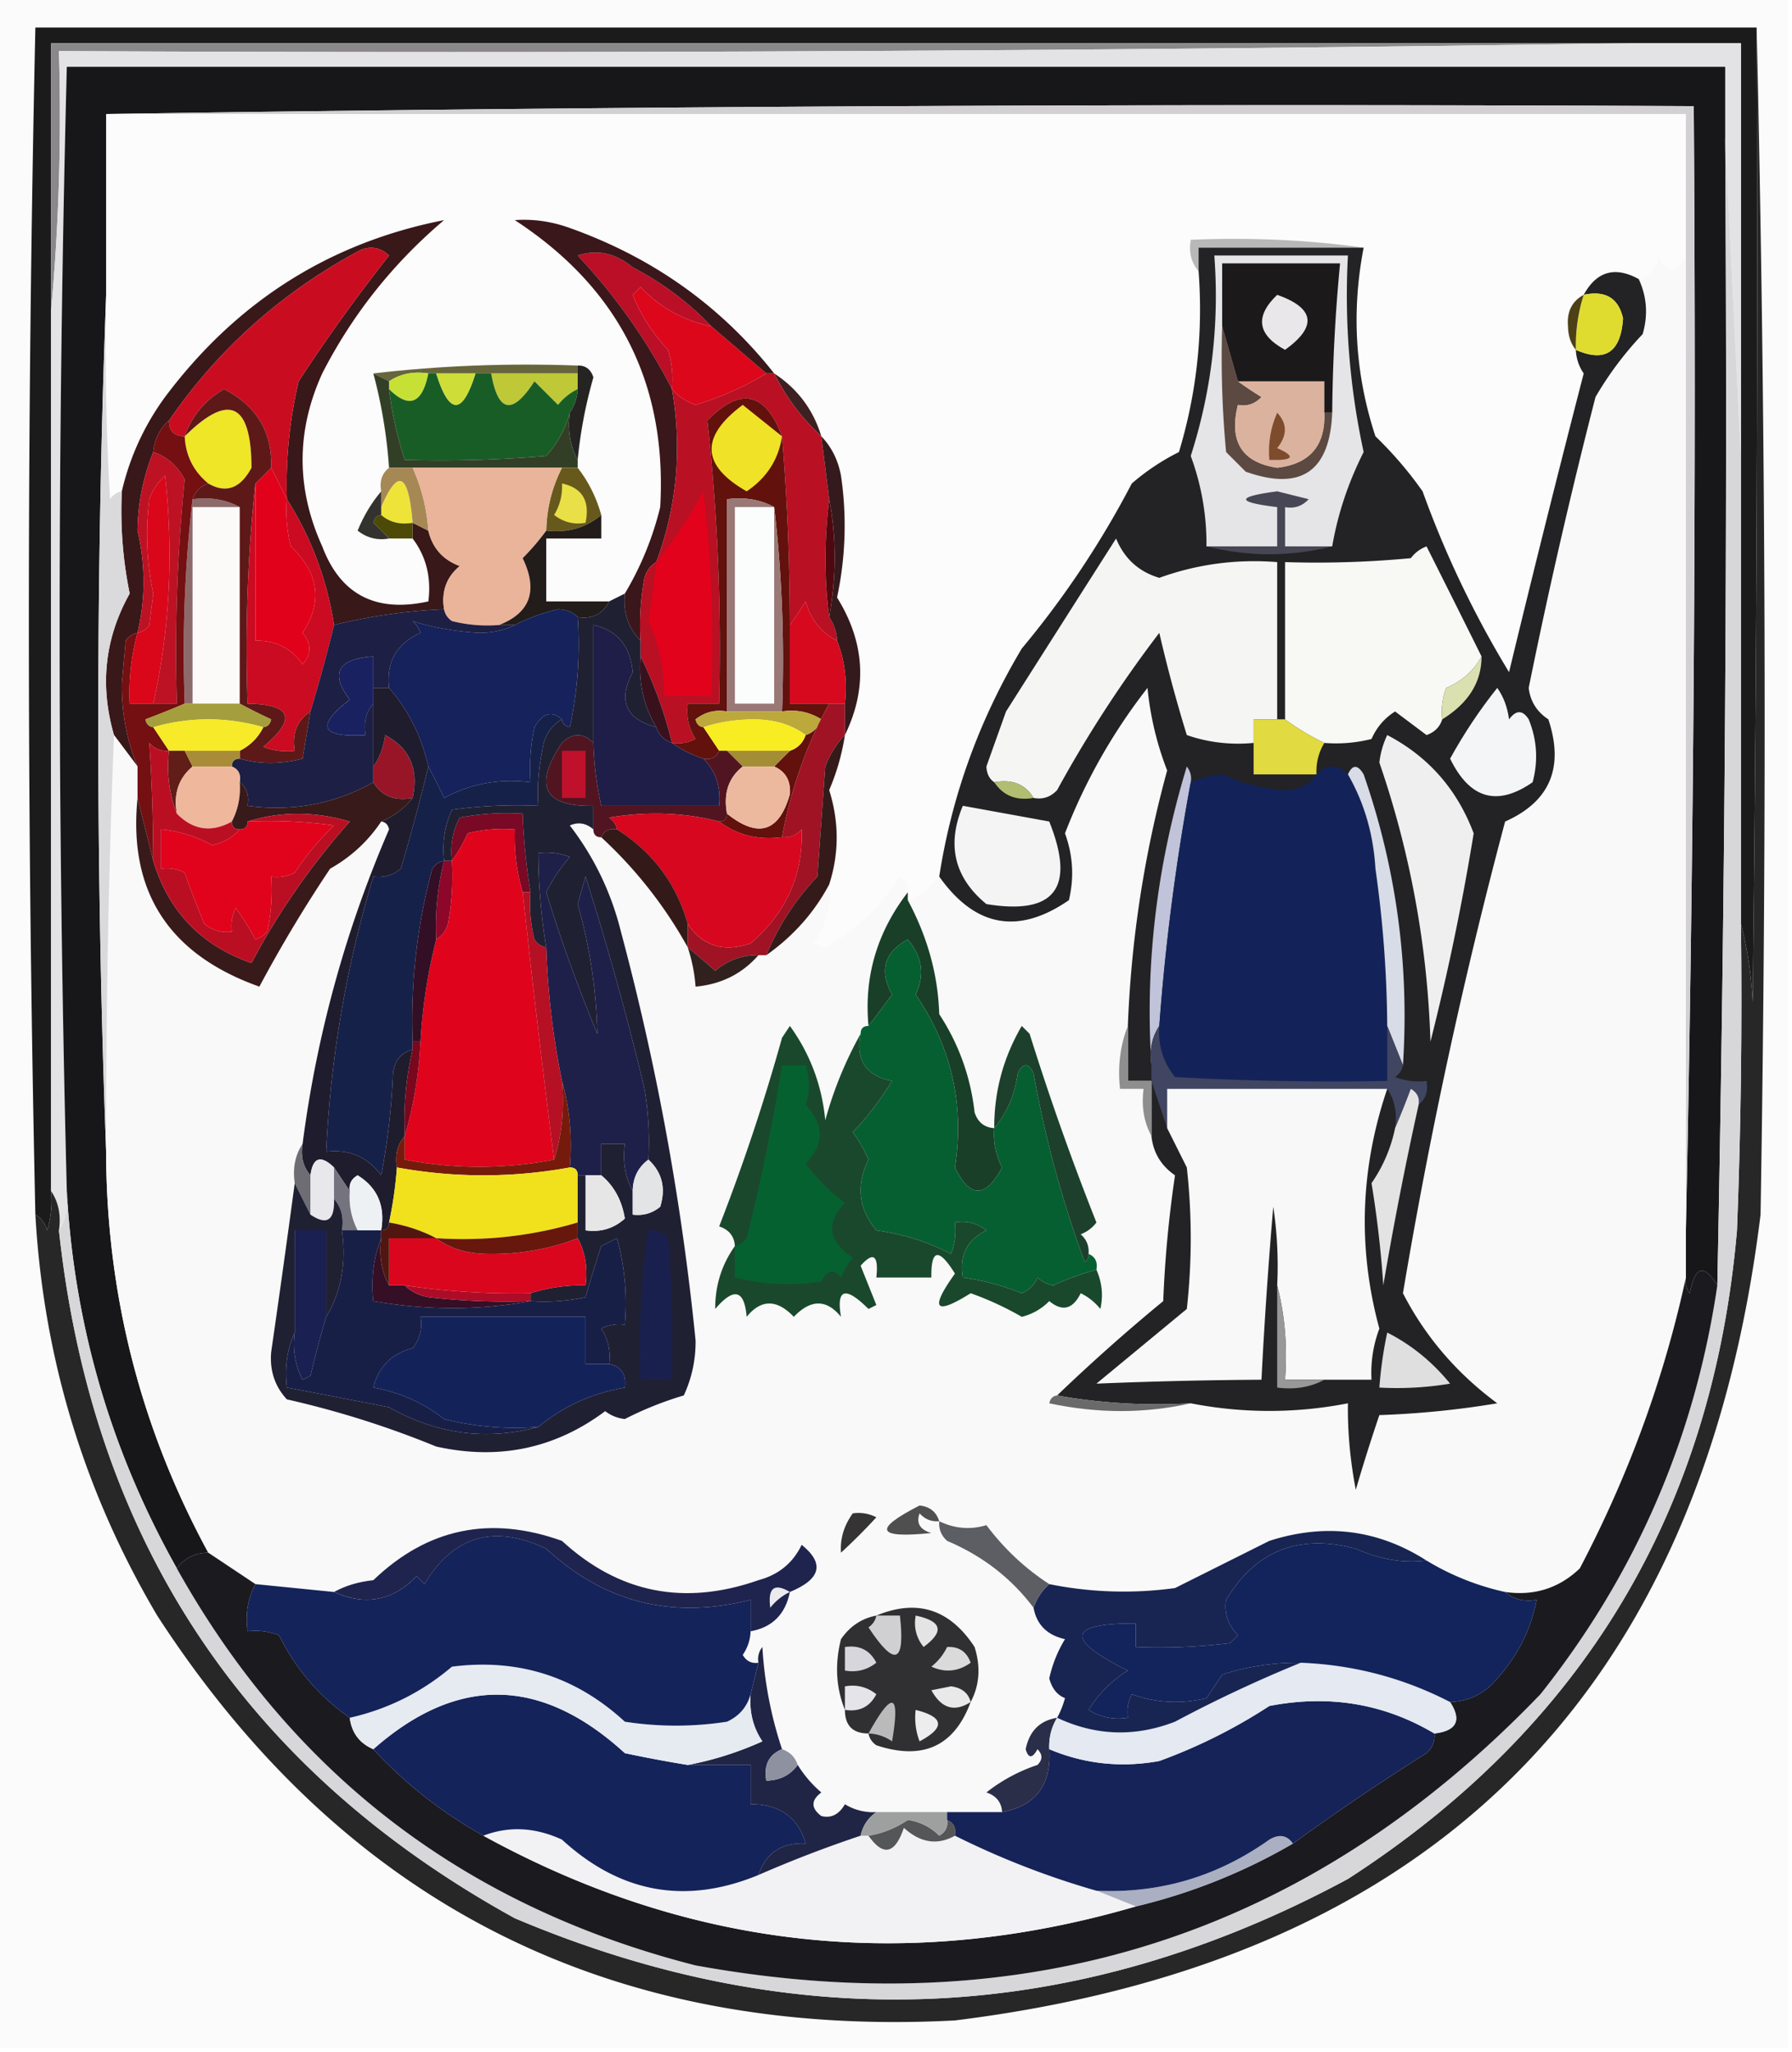 <svg xmlns="http://www.w3.org/2000/svg" width="228" height="261" style="shape-rendering:geometricPrecision;text-rendering:geometricPrecision;image-rendering:optimizeQuality;fill-rule:evenodd;clip-rule:evenodd"><path style="opacity:1" fill="#fbfbfc" d="M-.5-.5h228v261H-.5V-.5z"/><path style="opacity:1" fill="#1c1b1c" d="M223.5 3.5c.167 41.335 0 82.668-.5 124-.179-3.525-.679-6.859-1.5-10V5.5H6.5v146a12.936 12.936 0 0 1-.5 5c-.278-.916-.778-1.582-1.5-2a3443.218 3443.218 0 0 1 0-151h219z"/><path style="opacity:1" fill="#8a888b" d="M207.5 5.5c-66.498 1-133.165 1.332-200 1 .328 11.18-.005 22.18-1 33v-34h201z"/><path style="opacity:1" fill="#e3e2e4" d="M207.5 5.5h14v53l-2-41v-9H8.5a2799.75 2799.75 0 0 0 0 143c.284 1.915-.049 3.581-1 5 .284-1.915-.049-3.581-1-5v-112c.995-10.82 1.328-21.82 1-33 66.835.332 133.502 0 200-1z"/><path style="opacity:1" fill="#171618" d="M219.5 17.5c.314 48.69-.019 97.357-1 146-1.705-2.787-2.872-2.454-3.5 1a2.428 2.428 0 0 1-.5-2v-6a5112.709 5112.709 0 0 0 1-143c-67.502-.332-134.835 0-202 1v23a1485.662 1485.662 0 0 0 0 109c.044 18.126 4.378 35.126 13 51-1.7.027-3.033.694-4 2-8.401-14.943-13.068-30.943-14-48a2799.75 2799.75 0 0 1 0-143h211v9z"/><path style="opacity:1" fill="#fcfcfc" d="M13.5 14.5h201v18c-1.241 2.431-2.408 2.431-3.5 0-.236 1.62-1.069 2.62-2.5 3-3.023-1.661-5.357-.995-7 2-1.493.812-2.16 2.145-2 4 .02 1.226.353 2.226 1 3a5.575 5.575 0 0 0 1 3 2396.75 2396.75 0 0 0-9.5 38 127.308 127.308 0 0 1-11-23 48.33 48.33 0 0 0-6-7c-2.577-7.839-3.077-15.839-1.5-24-7.148-.992-14.481-1.325-22-1-.268 1.599.066 2.932 1 4 .588 7.865-.245 15.532-2.5 23a28.83 28.83 0 0 0-6 4 117.555 117.555 0 0 1-14 21c-5.406 9.057-8.906 18.723-10.5 29a8.941 8.941 0 0 1-4 3v-1c.131-.876-.202-1.543-1-2-2.391 3.786-5.557 6.786-9.5 9l-1.5-.5c1.613-2.228 2.28-4.728 2-7.5 1.27-3.949 1.27-7.949 0-12a28.737 28.737 0 0 0 2-7c2.892-5.94 2.559-11.774-1-17.5a43.618 43.618 0 0 0 .5-15.5c-.374-1.991-1.207-3.658-2.5-5-1.029-3.39-3.029-6.057-6-8-6.772-8.571-15.438-14.738-26-18.5-2.321-.837-4.655-1.17-7-1C78.734 36.635 84.9 48.802 84 64.5a39.783 39.783 0 0 1-4.5 11l-2 1h-8v-8h7v-3c-.63-2.25-1.63-4.25-3-6v-1a58.353 58.353 0 0 1 2-10.5c-.336-1.03-1.003-1.53-2-1.5-8.85-.326-17.516.007-26 1a63.107 63.107 0 0 1 2 12c-.904.709-1.237 1.709-1 3-1.225 1.437-2.225 3.104-3 5 1.189.929 2.522 1.262 4 1h3c1.723 2.28 2.39 4.947 2 8-6.687 1.47-11.187-.864-13.5-7-3.331-7.345-3.331-14.679 0-22 3.843-7.502 9.01-14.002 15.5-19.5C41.922 30.863 30.09 38.363 21 50.5a32.74 32.74 0 0 0-5.5 12c-.617.11-1.117.444-1.5 1-.5-8.66-.666-17.327-.5-26v-23z"/><path style="opacity:1" fill="#d2d0d3" d="M13.5 14.5c67.165-1 134.498-1.332 202-1 .332 47.836-.001 95.503-1 143v-142h-201z"/><path style="opacity:1" fill="#39181a" d="M52.5 68.5v-2l2 1c.523 2.208 1.856 3.708 4 4.5-1.692 1.4-2.359 3.234-2 5.5a70.88 70.88 0 0 0-14 2c-.903-5.796-2.903-11.129-6-16a57.343 57.343 0 0 1 1.5-15 222.463 222.463 0 0 1 11.5-16c-1.223-1.114-2.556-1.28-4-.5-9.809 5.317-17.809 12.484-24 21.5-1.174 1.014-1.84 2.347-2 4a27.637 27.637 0 0 0-2 10c1.015 4.378 1.015 8.712 0 13-.617.11-1.117.444-1.5 1l-.5 5.5c-.019 3.719.648 7.219 2 10.5l-3-4c-1.833-6.348-1.166-12.348 2-18a52.37 52.37 0 0 1-1-13 32.74 32.74 0 0 1 5.5-12C30.09 38.363 41.922 30.863 56.5 28 50.01 33.498 44.843 39.998 41 47.5c-3.331 7.321-3.331 14.655 0 22 2.313 6.136 6.813 8.47 13.5 7 .39-3.053-.277-5.72-2-8z"/><path style="opacity:1" fill="#b8b8b8" d="M173.5 31.5h-21v3c-.934-1.068-1.268-2.401-1-4 7.519-.325 14.852.008 22 1z"/><path style="opacity:1" fill="#f9f9f9" d="M214.5 32.5v130c-2.781 12.832-7.281 25.165-13.5 37-2.642 2.529-5.808 3.529-9.5 3a32.783 32.783 0 0 1-10-4c-6.199-3.956-12.866-4.789-20-2.5l-12 6a47.73 47.73 0 0 1-16-.5c-3.051-1.97-5.718-4.47-8-7.5-2.04.614-4.04.448-6-.5-.086.996.248 1.829 1 2.5 4.498 1.898 8.164 4.731 11 8.5.397 2.162 1.731 3.495 4 4a16.229 16.229 0 0 0-2 5c.352 1.286 1.018 2.119 2 2.5a11.123 11.123 0 0 1-1 2.5c-2.201.358-3.535 1.692-4 4 .346 1.196.846 1.196 1.5 0 .667.667.667 1.333 0 2a21.458 21.458 0 0 0-6.5 3.5c1.256.417 1.923 1.25 2 2.5h-16a6.846 6.846 0 0 1-4-1c-.758 1.311-1.758 1.811-3 1.5-1.333-1-1.333-2 0-3a14.698 14.698 0 0 1-3-3.5c-.333-1-1-1.667-2-2a50.282 50.282 0 0 1-2.5-13 2.427 2.427 0 0 0-.5 2c-.876.131-1.543-.202-2-1a5.577 5.577 0 0 0 1-3c2.764-.499 4.43-2.165 5-5 3.945-1.626 4.445-3.626 1.5-6-1.109 2.315-2.943 3.815-5.5 4.5-9.443 3.307-17.776 1.641-25-5-9.123-3.271-17.123-1.604-24 5-1.882.198-3.548.698-5 1.5l-10-1-6-4c-8.622-15.874-12.956-32.874-13-51-.025-17.755.309-35.421 1-53l3 4v4c-1.2 11.9 3.966 19.9 15.5 24a175.55 175.55 0 0 1 9-15c2.664-1.498 4.83-3.498 6.5-6 .543.06.876.393 1 1a148.493 148.493 0 0 0-11 40c-.951 1.419-1.285 3.085-1 5a2211.572 2211.572 0 0 1-3 21.5c-.195 2.352.472 4.352 2 6a119.534 119.534 0 0 1 19 6c7.95 1.766 15.118.266 21.5-4.5a4.932 4.932 0 0 0 2.5 1 43.745 43.745 0 0 1 7.5-3 16.07 16.07 0 0 0 1.5-7 327.185 327.185 0 0 0-9.5-52c-1.237-4.973-3.404-9.473-6.5-13.5 1.077-.47 2.077-.303 3 .5 0 .667.333 1 1 1a55.718 55.718 0 0 1 11 14 20.676 20.676 0 0 1 1 5c3.254-.294 5.92-1.627 8-4h1c3.436-2.429 6.103-5.429 8-9 .28 2.772-.387 5.272-2 7.5l1.5.5c3.943-2.214 7.109-5.214 9.5-9 .798.457 1.131 1.124 1 2-3.917 5.076-5.583 10.743-5 17-.667 0-1 .333-1 1a48.94 48.94 0 0 0-4.5 11c-.421-4.433-1.921-8.433-4.5-12l-1 1.5a253.155 253.155 0 0 1-8 24c1.256.417 1.923 1.25 2 2.5-1.689 2.383-2.522 5.049-2.5 8 2.374-2.788 3.707-2.454 4 1 1.84-2.259 3.84-2.259 6 0 2.16-2.259 4.16-2.259 6 0-.613-3.595.554-3.929 3.5-1l1-.5-2-5c1.631-1.836 2.298-1.336 2 1.5h7c-.057-3.633.943-3.8 3-.5-3.24 4.533-2.574 5.366 2 2.5a39.23 39.23 0 0 1 6.5 3 7.297 7.297 0 0 0 3.5-2c1.663 1.375 2.997 1.042 4-1a7.248 7.248 0 0 1 2.5 2c.384-1.697.218-3.363-.5-5 .172-.992-.162-1.658-1-2 .086-.996-.248-1.829-1-2.5a4.457 4.457 0 0 0 2-1.5 342.048 342.048 0 0 1-8.5-24l-1-1c-2.354 4.033-3.52 8.366-3.5 13-1.25-.077-2.083-.744-2.5-2-.512-4.538-2.012-8.704-4.5-12.5-.15-4.979-1.483-9.813-4-14.5a8.941 8.941 0 0 0 4-3c4.569 6.437 10.069 7.437 16.5 3 .684-2.88.517-5.713-.5-8.5A72.513 72.513 0 0 1 146 87.5a39.268 39.268 0 0 0 2.5 10.5 143.437 143.437 0 0 0-5 32.5c-.973 2.448-1.306 5.115-1 8h3c-.295 2.235.039 4.235 1 6 .222 2.107 1.222 3.774 3 5a148.73 148.73 0 0 0-1.5 16 236.714 236.714 0 0 0-13.5 12c-.543.06-.876.393-1 1 6.154 1.317 12.154 1.317 18 0a52.005 52.005 0 0 0 20 0c-.052 3.595.282 7.261 1 11a233.115 233.115 0 0 1 3-9.5 114.67 114.67 0 0 0 15-1.5c-5.166-3.82-9.166-8.487-12-14a649.673 649.673 0 0 1 13-60c5.702-2.533 7.535-6.867 5.5-13-1.464-.959-2.297-2.292-2.5-4a734.317 734.317 0 0 1 8.5-37 43.123 43.123 0 0 1 6-8c.703-2.43.537-4.763-.5-7 1.431-.38 2.264-1.38 2.5-3 1.092 2.431 2.259 2.431 3.5 0z"/><path style="opacity:1" fill="#ba0f26" d="M90.5 41.5c-3.555-.734-6.555-2.401-9-5l-1 1a22.096 22.096 0 0 0 4.5 7c.493 1.634.66 3.3.5 5-3.176-6.188-7.176-11.855-12-17 2.451-.814 4.785-.314 7 1.5 3.8 1.979 7.134 4.479 10 7.5z"/><path style="opacity:1" fill="#dc071b" d="m90.5 41.5 7 6c-2.689 1.654-5.689 2.987-9 4-1.239-.442-2.239-1.11-3-2 .16-1.7-.007-3.366-.5-5a22.096 22.096 0 0 1-4.5-7l1-1c2.445 2.599 5.445 4.266 9 5z"/><path style="opacity:1" fill="#3a171a" d="M98.5 47.5h-1l-7-6c-2.866-3.021-6.2-5.521-10-7.5-2.215-1.814-4.549-2.314-7-1.5 4.824 5.145 8.824 10.812 12 17 1.301 7.574.635 14.908-2 22-.722.418-1.222 1.084-1.5 2a32.437 32.437 0 0 0-.5 8c-1.574-1.602-2.24-3.602-2-6a39.783 39.783 0 0 0 4.5-11c.9-15.698-5.266-27.865-18.5-36.5 2.345-.17 4.679.163 7 1 10.562 3.762 19.228 9.929 26 18.5z"/><path style="opacity:1" fill="#ca0c21" d="m36.5 63.5-2-4c.154-4.535-1.846-7.869-6-10-2.438 1.43-4.104 3.43-5 6-1.333 0-2-.667-2-2 6.191-9.016 14.191-16.183 24-21.5 1.444-.78 2.777-.614 4 .5a222.463 222.463 0 0 0-11.5 16 57.343 57.343 0 0 0-1.5 15z"/><path style="opacity:1" fill="#66653c" d="M47.5 47.5c8.484-.993 17.15-1.326 26-1v1h-19c-1.915-.285-3.581.049-5 1l-2-1z"/><path style="opacity:1" fill="#bfc836" d="M62.5 47.5h11v2c-.958.453-1.792 1.12-2.5 2l-3-3c-2.804 4.338-4.637 4.004-5.5-1z"/><path style="opacity:1" fill="#c6e036" d="M54.5 47.5c-.778 3.859-2.445 4.525-5 2v-1c1.419-.951 3.085-1.285 5-1z"/><path style="opacity:1" fill="#3c2022" d="M98.5 47.5c2.971 1.943 4.971 4.61 6 8a27.683 27.683 0 0 1-6-8z"/><path style="opacity:1" fill="#195d26" d="M54.5 47.5h1c1.667 5.333 3.333 5.333 5 0h2c.863 5.004 2.696 5.338 5.5 1l3 3c.708-.88 1.542-1.547 2.5-2a5.728 5.728 0 0 1-1 3c-.547 2.018-1.547 3.851-3 5.5-5.99.5-11.99.666-18 .5a46.849 46.849 0 0 1-2-9c2.555 2.525 4.222 1.859 5-2z"/><path style="opacity:1" fill="#cedd38" d="M55.5 47.5h5c-1.667 5.333-3.333 5.333-5 0z"/><path style="opacity:1" fill="#262323" d="M73.5 46.5c.997-.03 1.664.47 2 1.5a58.353 58.353 0 0 0-2 10.5c-.961-1.765-1.295-3.765-1-6a5.728 5.728 0 0 0 1-3v-3z"/><path style="opacity:1" fill="#b91023" d="M97.5 47.5h1a27.683 27.683 0 0 0 6 8l1 8c-.629 5.182-.629 10.182 0 15 .61.891.943 1.891 1 3-2.032-1.06-3.366-2.728-4-5a44.293 44.293 0 0 1-2 3c-.021-8.255-.354-16.255-1-24-2.126-5.657-5.293-6.323-9.5-2 1.304 11.82 1.804 23.82 1.5 36h-4c-.213 1.644.12 3.144 1 4.5a4.932 4.932 0 0 1-3 .5 53.768 53.768 0 0 0-4-11v-2a32.437 32.437 0 0 1 .5-8c.278-.916.778-1.582 1.5-2 2.635-7.092 3.301-14.426 2-22 .761.89 1.761 1.558 3 2 3.311-1.013 6.311-2.346 9-4z"/><path style="opacity:1" fill="#323f26" d="m47.5 47.5 2 1v1a46.849 46.849 0 0 0 2 9c6.01.166 12.01 0 18-.5 1.453-1.649 2.453-3.482 3-5.5-.295 2.235.039 4.235 1 6v1h-24a63.107 63.107 0 0 0-2-12z"/><path style="opacity:1" fill="#eee626" d="M26.5 61.5c-1.885-1.553-2.885-3.553-3-6 5.638-5.582 8.471-4.249 8.5 4-1.41 2.636-3.243 3.303-5.5 2z"/><path style="opacity:1" fill="#fbfaf9" d="M30.5 64.5v25h-6v-25h6z"/><path style="opacity:1" fill="#eee439" d="M52.5 66.5c-1.599.268-2.932-.066-4-1v-1c2.15-5.008 3.482-4.341 4 2z"/><path style="opacity:1" fill="#a68854" d="M49.5 59.5h3a23.144 23.144 0 0 1 2 8l-2-1c-.518-6.341-1.85-7.008-4-2v-2c-.237-1.291.096-2.291 1-3z"/><path style="opacity:1" fill="#67591c" d="M71.5 59.5h2c1.37 1.75 2.37 3.75 3 6-1.956 1.648-4.29 2.315-7 2 .06-2.84.726-5.508 2-8z"/><path style="opacity:1" fill="#e8e046" d="M71.5 61.5c2.584.548 3.584 2.215 3 5-1.478.262-2.811-.071-4-1a6.845 6.845 0 0 0 1-4z"/><path style="opacity:1" fill="#62110d" d="M99.5 55.5c.646 7.745.979 15.745 1 24v10h5c-2.886 5.249-4.886 10.915-6 17-3.053.389-5.72-.277-8-2 .667 0 1-.333 1-1 3.97 3.175 6.637 2.342 8-2.5.113-1.7-.553-2.866-2-3.5l2-2c1-.333 1.667-1 2-2 .978-.311 1.645-.978 2-2-1.545-.952-3.212-1.285-5-1 .326-8.85-.007-17.516-1-26-1.765-.961-3.765-1.295-6-1v27c-1.478-.262-2.811.071-4 1 .124.607.457.94 1 1l2 3c-.342.838-1.008 1.172-2 1-1.495-.489-2.829-1.155-4-2a4.932 4.932 0 0 0 3-.5c-.88-1.356-1.213-2.856-1-4.5h4c.304-12.18-.196-24.18-1.5-36 4.207-4.323 7.374-3.657 9.5 2z"/><path style="opacity:1" fill="#f0e227" d="M99.5 55.5c-.446 2.958-1.946 5.292-4.5 7-5.778-3.288-5.945-6.955-.5-11 1.686 1.357 3.352 2.69 5 4z"/><path style="opacity:1" fill="#8d6a6a" d="M24.5 63.5c2.235-.295 4.235.039 6 1h-6v25h-1c-.326-8.85.007-17.516 1-26z"/><path style="opacity:1" fill="#4d4a07" d="M48.5 65.5c1.068.934 2.401 1.268 4 1v2h-3a30.943 30.943 0 0 0-2-2c.124-.607.457-.94 1-1z"/><path style="opacity:1" fill="#34322e" d="M48.5 62.5v3c-.543.06-.876.393-1 1 .743.682 1.41 1.349 2 2-1.478.262-2.811-.071-4-1 .775-1.896 1.775-3.563 3-5z"/><path style="opacity:1" fill="#51070e" d="M105.5 63.5c.926 4.834.926 9.834 0 15-.629-4.818-.629-9.818 0-15z"/><path style="opacity:1" fill="#e2011a" d="m34.5 59.5 2 4a18.436 18.436 0 0 0 .5 6c3.587 3.395 4.087 7.061 1.5 11 1.145 1.391 1.145 2.724 0 4-1.451-2.059-3.451-3.059-6-3v-20l2-2z"/><path style="opacity:1" fill="#e9b49a" d="M52.5 59.5h19c-1.274 2.492-1.94 5.16-2 8a30.139 30.139 0 0 1-3 3.5c1.979 4.114.979 6.947-3 8.5a18.436 18.436 0 0 1-6-.5c-.556-.383-.89-.883-1-1.5-.359-2.266.308-4.1 2-5.5-2.144-.792-3.477-2.292-4-4.5a23.144 23.144 0 0 0-2-8z"/><path style="opacity:1" fill="#341a1d" d="M104.5 55.5c1.293 1.342 2.126 3.009 2.5 5a43.618 43.618 0 0 1-.5 15.5c3.559 5.726 3.892 11.56 1 17.5v-4c.306-2.885-.027-5.552-1-8a5.727 5.727 0 0 0-1-3c.926-5.166.926-10.166 0-15l-1-8z"/><path style="opacity:1" fill="#e3021b" d="M83.5 71.5c2.206-2.709 4.206-5.709 6-9a169.875 169.875 0 0 1 1 26h-6c.026-3.376-.641-6.542-2-9.5.417-2.498.75-4.998 1-7.5z"/><path style="opacity:1" fill="#221c1a" d="M76.5 65.5v3h-7v8h8c-.787 1.604-2.12 2.27-4 2-.597-.639-1.43-.972-2.5-1a24.321 24.321 0 0 0-5.5 2h-2c3.979-1.553 4.979-4.386 3-8.5a30.139 30.139 0 0 0 3-3.5c2.71.315 5.044-.352 7-2z"/><path style="opacity:1" fill="#997875" d="M98.5 64.5c.993 8.484 1.326 17.15 1 26h-7v-27c2.235-.295 4.235.039 6 1z"/><path style="opacity:1" fill="#fbfdfc" d="M98.5 64.5v25h-5v-25h5z"/><path style="opacity:1" fill="#5d1918" d="m34.5 59.5-2 2c-.994 9.152-1.327 18.485-1 28 5.628.087 6.295 1.92 2 5.5a8.434 8.434 0 0 0 4 .5c-.38-2.198.287-3.865 2-5l-1 6c-2.766.732-5.432.732-8 0v-1a6.541 6.541 0 0 0 3-3c.543-.06.876-.393 1-1a70.679 70.679 0 0 1-4-2v-25c-1.765-.961-3.765-1.295-6-1 .333-1 1-1.667 2-2 2.257 1.303 4.09.636 5.5-2-.029-8.249-2.862-9.582-8.5-4 .896-2.57 2.562-4.57 5-6 4.154 2.131 6.154 5.465 6 10z"/><path style="opacity:1" fill="#bd1224" d="M19.5 57.5c1.757.584 3.09 1.751 4 3.5a215.69 215.69 0 0 0-1 28.5h-3c2.098-9.41 2.598-19.077 1.5-29a7.291 7.291 0 0 0-2 3c-.5 4.014-.333 8.014.5 12l-.5 4c-.383.556-.883.89-1.5 1 1.015-4.288 1.015-8.622 0-13 .05-3.476.717-6.81 2-10z"/><path style="opacity:1" fill="#740f12" d="M21.5 53.5c0 1.333.667 2 2 2 .115 2.447 1.115 4.447 3 6-1 .333-1.667 1-2 2-.993 8.484-1.326 17.15-1 26a111.25 111.25 0 0 1-5 2c.124.607.457.94 1 1l2 3c-.996.086-1.83-.248-2.5-1 .326 4.94.492 9.94.5 15l-2-8v-4c-1.352-3.281-2.019-6.781-2-10.5l.5-5.5c.383-.556.883-.89 1.5-1a29.22 29.22 0 0 0-1 9h6a215.69 215.69 0 0 1 1-28.5c-.91-1.749-2.243-2.916-4-3.5.16-1.653.826-2.986 2-4z"/><path style="opacity:1" fill="#ca0b21" d="M32.5 61.5v20c2.549-.059 4.549.941 6 3 1.145-1.276 1.145-2.609 0-4 2.587-3.939 2.087-7.605-1.5-11a18.436 18.436 0 0 1-.5-6c3.097 4.871 5.097 10.204 6 16-.89 3.65-1.89 7.316-3 11-1.713 1.135-2.38 2.802-2 5a8.434 8.434 0 0 1-4-.5c4.295-3.58 3.628-5.413-2-5.5-.327-9.515.006-18.848 1-28z"/><path style="opacity:1" fill="#15225b" d="M73.5 78.5a49.873 49.873 0 0 1-1 14c-.607-.124-.94-.457-1-1-1.293-1.145-2.46-.811-3.5 1a24.939 24.939 0 0 0-.5 7c-3.956-.492-7.623.175-11 2a70.746 70.746 0 0 0-2-4c-.867-3.83-2.533-7.163-5-10-.38-3.292.953-5.625 4-7a3.646 3.646 0 0 0-1-1.5c2.623.836 5.456 1.336 8.5 1.5 1.707-.008 3.207-.342 4.5-1a24.321 24.321 0 0 1 5.5-2c1.07.028 1.903.361 2.5 1z"/><path style="opacity:1" fill="#d6091e" d="M106.5 81.5c.973 2.448 1.306 5.115 1 8h-7v-10a44.293 44.293 0 0 0 2-3c.634 2.272 1.968 3.94 4 5z"/><path style="opacity:1" fill="#da061a" d="M19.5 89.5h-3a29.22 29.22 0 0 1 1-9c.617-.11 1.117-.444 1.5-1l.5-4c-.833-3.986-1-7.986-.5-12a7.291 7.291 0 0 1 2-3c1.098 9.923.598 19.59-1.5 29z"/><path style="opacity:1" fill="#232224" d="M173.5 31.5c-1.577 8.161-1.077 16.161 1.5 24a48.33 48.33 0 0 1 6 7 127.308 127.308 0 0 0 11 23 2396.75 2396.75 0 0 1 9.5-38 5.575 5.575 0 0 1-1-3c3.723 1.642 5.723.31 6-4-.573-2.585-2.239-3.585-5-3 1.643-2.995 3.977-3.661 7-2 1.037 2.237 1.203 4.57.5 7a43.123 43.123 0 0 0-6 8 734.317 734.317 0 0 0-8.5 37c.203 1.708 1.036 3.041 2.5 4 2.035 6.133.202 10.467-5.5 13a649.673 649.673 0 0 0-13 60c2.834 5.513 6.834 10.18 12 14a114.67 114.67 0 0 1-15 1.5 233.115 233.115 0 0 0-3 9.5c-.718-3.739-1.052-7.405-1-11a52.005 52.005 0 0 1-20 0c-5.858.322-11.525-.011-17-1a236.714 236.714 0 0 1 13.5-12 148.73 148.73 0 0 1 1.5-16c-1.778-1.226-2.778-2.893-3-5v-7h-3v-7a143.437 143.437 0 0 1 5-32.5 39.268 39.268 0 0 1-2.5-10.5 72.513 72.513 0 0 0-10.5 18.5c1.017 2.787 1.184 5.62.5 8.5-6.431 4.437-11.931 3.437-16.5-3 1.594-10.277 5.094-19.943 10.5-29a117.555 117.555 0 0 0 14-21 28.83 28.83 0 0 1 6-4c2.255-7.468 3.088-15.135 2.5-23v-3h21z"/><path style="opacity:1" fill="#f8f8f5" d="M188.5 83.5c-.981 1.81-2.481 3.143-4.5 4a8.43 8.43 0 0 0-.5 4c-.311.978-.978 1.644-2 2l-4-3c-1.345.847-2.345 2.013-3 3.5a18.437 18.437 0 0 1-6 .5 31.165 31.165 0 0 1-5-3v-20c5.344.166 10.677 0 16-.5a4.451 4.451 0 0 1 2-1.5c2.324 4.618 4.657 9.284 7 14z"/><path style="opacity:1" fill="#f5f5f4" d="M162.5 91.5h-3v3c-2.948.277-5.781-.056-8.5-1a186.739 186.739 0 0 1-3.5-13 157.388 157.388 0 0 0-13 20c-.825.886-1.825 1.219-3 1-1.052-1.756-2.719-2.423-5-2-.624-.417-.957-1.084-1-2 .83-2.328 1.663-4.662 2.5-7 4.679-7.366 9.346-14.7 14-22 1.062 2.564 2.896 4.231 5.5 5 4.827-1.743 9.827-2.41 15-2v20z"/><path style="opacity:1" fill="#474655" d="M169.5 69.5c-5.333 1.333-10.667 1.333-16 0h9v-5c-5.266-.634-5.266-1.3 0-2l4 1c-.825.886-1.825 1.219-3 1v5h6z"/><path style="opacity:1" fill="#e5e4e7" d="M169.5 69.5h-6v-5c1.175.219 2.175-.114 3-1l-4-1c-5.266.7-5.266 1.366 0 2v5h-9a32.136 32.136 0 0 0-2-11.5c2.655-8.278 3.655-16.778 3-25.5h17a93.81 93.81 0 0 0 2 25c-1.961 3.883-3.294 7.883-4 12z"/><path style="opacity:1" fill="#5c4941" d="m155.5 41.5 2 7a44.093 44.093 0 0 0 3 2c-.825.886-1.825 1.219-3 1-1.16 4.656.507 7.323 5 8 4.15-.484 6.15-2.817 6-7h1c-.309 7.48-3.975 9.98-11 7.5l-2.5-2.5a128.508 128.508 0 0 1-.5-16z"/><path style="opacity:1" fill="#dbb29d" d="M157.5 48.5h11v4c.15 4.183-1.85 6.516-6 7-4.493-.677-6.16-3.344-5-8 1.175.219 2.175-.114 3-1a44.093 44.093 0 0 1-3-2z"/><path style="opacity:1" fill="#7c4c2c" d="M162.5 52.5c1.301 1.385 1.301 2.885 0 4.5 2.432 1.087 2.098 1.587-1 1.5-.175-2.12.159-4.12 1-6z"/><path style="opacity:1" fill="#e0dc2f" d="M201.5 37.5c2.761-.585 4.427.415 5 3-.277 4.31-2.277 5.642-6 4a21.434 21.434 0 0 1 1-7z"/><path style="opacity:1" fill="#4d4016" d="M201.5 37.5a21.434 21.434 0 0 0-1 7c-.647-.774-.98-1.774-1-3-.16-1.855.507-3.188 2-4z"/><path style="opacity:1" fill="#1c191a" d="M169.5 52.5h-1v-4h-11l-2-7v-8h15a217.866 217.866 0 0 0-1 19z"/><path style="opacity:1" fill="#e9e7e9" d="M162.5 37.5c4.789 1.7 5.122 4.033 1 7-3.533-1.92-3.867-4.254-1-7z"/><path style="opacity:1" fill="#1d1f44" d="M56.5 77.5c.11.617.444 1.117 1 1.5 1.973.496 3.973.662 6 .5h2c-1.293.658-2.793.992-4.5 1-3.044-.164-5.877-.664-8.5-1.5.457.414.79.914 1 1.5-3.047 1.375-4.38 3.708-4 7h-2v-4c-4.532.308-5.532 2.141-3 5.5-4.368 3.332-3.701 4.832 2 4.5-.268-1.599.066-2.932 1-4v10c-4.877 2.752-10.21 3.752-16 3 .237-1.291-.096-2.291-1-3 .172-.992-.162-1.658-1-2 0-.667.333-1 1-1 2.568.732 5.234.732 8 0l1-6c1.11-3.684 2.11-7.35 3-11a70.88 70.88 0 0 1 14-2z"/><path style="opacity:1" fill="#dae0af" d="M188.5 83.5c0 3.275-1.666 5.942-5 8a8.43 8.43 0 0 1 .5-4c2.019-.857 3.519-2.19 4.5-4z"/><path style="opacity:1" fill="#39111d" d="M81.5 83.5a53.768 53.768 0 0 1 4 11c-1-.333-1.667-1-2-2-1.623-2.715-2.29-5.715-2-9z"/><path style="opacity:1" fill="#a59e3d" d="M23.5 89.5h7a70.679 70.679 0 0 0 4 2c-.124.607-.457.94-1 1-4.667-1.333-9.333-1.333-14 0-.543-.06-.876-.393-1-1a111.25 111.25 0 0 0 5-2z"/><path style="opacity:1" fill="#192160" d="M47.5 87.5v2c-.934 1.068-1.268 2.401-1 4-5.701.332-6.368-1.168-2-4.5-2.532-3.359-1.532-5.192 3-5.5v4z"/><path style="opacity:1" fill="#bca83b" d="M92.5 90.5h7c1.788-.285 3.455.048 5 1-.355 1.022-1.022 1.689-2 2-1.723-1.3-3.89-1.967-6.5-2-2.36.004-4.527.337-6.5 1-.543-.06-.876-.393-1-1 1.189-.929 2.522-1.262 4-1z"/><path style="opacity:1" fill="#f4f5f7" d="M190.5 87.5c.79 1.109 1.29 2.442 1.5 4 .893-1.211 1.726-1.211 2.5 0 1.062 2.603 1.228 5.27.5 8-4.507 3.125-8.007 2.125-10.5-3 1.762-3.2 3.762-6.2 6-9z"/><path style="opacity:1" fill="#f8ec22" d="M102.5 93.5c-.333 1-1 1.667-2 2h-9l-2-3c1.973-.663 4.14-.996 6.5-1 2.61.033 4.777.7 6.5 2z"/><path style="opacity:1" fill="#f7ea28" d="M33.5 92.5a6.541 6.541 0 0 1-3 3h-9l-2-3c4.667-1.333 9.333-1.333 14 0z"/><path style="opacity:1" fill="#f0eff0" d="M176.5 93.5c5.223 2.727 8.89 6.894 11 12.5a311.47 311.47 0 0 1-5.5 26.5 120.435 120.435 0 0 0-6.5-35.5 10.984 10.984 0 0 1 1-3.5z"/><path style="opacity:1" fill="#dad9db" d="M13.5 37.5c-.166 8.673 0 17.34.5 26 .383-.556.883-.89 1.5-1a52.37 52.37 0 0 0 1 13c-3.166 5.652-3.833 11.652-2 18a1302.152 1302.152 0 0 0-1 53 1485.662 1485.662 0 0 1 0-109z"/><path style="opacity:1" fill="#1f1e48" d="M83.5 92.5c.333 1 1 1.667 2 2 1.171.845 2.505 1.511 4 2 1.575 1.614 2.241 3.614 2 6h-15a41.58 41.58 0 0 1-1-8v-15c3.035.678 4.701 2.678 5 6-1.904 3.63-.904 5.963 3 7z"/><path style="opacity:1" fill="#a38d35" d="M92.5 95.5h8l-2 2h-4l-2-2z"/><path style="opacity:1" fill="#611d17" d="M21.5 95.5h2l1 2c-1.78 1.49-2.447 3.49-2 6-.973-2.448-1.306-5.115-1-8z"/><path style="opacity:1" fill="#a88c38" d="M23.5 95.5h7v1c-.667 0-1 .333-1 1h-5l-1-2z"/><path style="opacity:1" fill="#e1da41" d="M162.5 91.5h1a31.165 31.165 0 0 0 5 3c-.734 1.208-1.067 2.541-1 4h-8v-7h3z"/><path style="opacity:1" fill="#9f1324" d="M105.5 89.5h2v4c-1.058 1.1-1.892 2.434-2.5 4l-1 14c-2.81 2.964-4.976 6.298-6.5 10h-1c-2.1-.023-3.933.644-5.5 2a123.446 123.446 0 0 0-3.5-3v-3c1.862 2.83 4.529 3.663 8 2.5 4.545-3.911 6.712-8.745 6.5-14.5-.671.752-1.504 1.086-2.5 1 1.114-6.085 3.114-11.751 6-17z"/><path style="opacity:1" fill="#981527" d="M52.5 101.5c-2.281.423-3.948-.244-5-2v-2c.79-1.109 1.29-2.442 1.5-4 3.136 1.664 4.303 4.33 3.5 8z"/><path style="opacity:1" fill="#b1be72" d="M126.5 99.5c2.281-.423 3.948.244 5 2-2.198.38-3.865-.287-5-2z"/><path style="opacity:1" fill="#efb79c" d="M24.5 97.5h5c.838.342 1.172 1.008 1 2 .134 1.792-.2 3.458-1 5-2.584 1.438-4.917 1.104-7-1-.447-2.51.22-4.51 2-6z"/><path style="opacity:1" fill="#511521" d="M75.5 94.5a41.58 41.58 0 0 0 1 8h15c.241-2.386-.425-4.386-2-6 .992.172 1.658-.162 2-1h1l2 2c-1.808 1.418-2.475 3.418-2 6 0 .667-.333 1-1 1-4.481-1.148-9.148-1.315-14-.5.556.383.89.883 1 1.5-.992-.172-1.658.162-2 1-.667 0-1-.333-1-1v-3c-6.325.12-7.659-2.547-4-8 1.365-1.307 2.698-1.307 4 0z"/><path style="opacity:1" fill="#bf112c" d="M71.5 95.5h3v6h-3v-6z"/><path style="opacity:1" fill="#ecb99e" d="M94.5 97.5h4c1.447.634 2.113 1.8 2 3.5-1.363 4.842-4.03 5.675-8 2.5-.475-2.582.192-4.582 2-6z"/><path style="opacity:1" fill="#f4f4f5" d="m122.5 102.5 11 2c3.381 8.435.714 11.935-8 10.5-4.08-3.353-5.08-7.52-3-12.5z"/><path style="opacity:1" fill="#c0c3d9" d="M151.5 99.5a288.041 288.041 0 0 0-4 31c-.951 1.419-1.284 3.085-1 5-.834-12.743.666-25.41 4.5-38 .464.594.631 1.261.5 2z"/><path style="opacity:1" fill="#d6071e" d="M91.5 104.5c2.28 1.723 4.947 2.389 8 2 .996.086 1.829-.248 2.5-1 .212 5.755-1.955 10.589-6.5 14.5-3.471 1.163-6.138.33-8-2.5-1.46-5.131-4.46-9.131-9-12-.11-.617-.444-1.117-1-1.5 4.852-.815 9.519-.648 14 .5z"/><path style="opacity:1" fill="#13235a" d="M171.5 98.5c2.074 3.61 3.241 7.61 3.5 12a148.16 148.16 0 0 1 1.5 20v7c-9.006.166-18.006 0-27-.5-1.516-1.897-2.183-4.064-2-6.5a288.041 288.041 0 0 1 4-31 12.62 12.62 0 0 1 4-1c2.506 1.143 5.172 1.81 8 2 1.833-.085 3.166-.752 4-2 1.333-1.333 2.667-1.333 4 0z"/><path style="opacity:1" fill="#381a1b" d="M30.5 99.5c.904.709 1.237 1.709 1 3 5.79.752 11.123-.248 16-3 1.052 1.756 2.719 2.423 5 2a9.82 9.82 0 0 1-4 3c-1.67 2.502-3.836 4.502-6.5 6a175.55 175.55 0 0 0-9 15c-11.534-4.1-16.7-12.1-15.5-24l2 8c1.934 6.435 6.1 10.768 12.5 13 3.39-6.414 7.557-12.414 12.5-18-4.484-1.311-8.817-1.311-13 0 0 .667-.333 1-1 1s-1-.333-1-1c.8-1.542 1.134-3.208 1-5z"/><path style="opacity:1" fill="#341b1a" d="M107.5 93.5a28.737 28.737 0 0 1-2 7c1.27 4.051 1.27 8.051 0 12-1.897 3.571-4.564 6.571-8 9 1.524-3.702 3.69-7.036 6.5-10l1-14c.608-1.566 1.442-2.9 2.5-4z"/><path style="opacity:1" fill="#790924" d="M67.5 113.5h-1a24.93 24.93 0 0 1-1-8 18.452 18.452 0 0 0-6 .5 19.62 19.62 0 0 1-2 3.5c-.24-1.967.094-3.801 1-5.5a32.462 32.462 0 0 1 8-.5c.116 3.36.45 6.693 1 10z"/><path style="opacity:1" fill="#ba0f23" d="M21.5 95.5c-.306 2.885.027 5.552 1 8 2.083 2.104 4.416 2.438 7 1 0 .667.333 1 1 1-.874 1.025-2.04 1.692-3.5 2a16.993 16.993 0 0 0-6.5-2v5a4.934 4.934 0 0 1 3 .5 105.932 105.932 0 0 0 2.5 6.5c1.011.837 2.178 1.17 3.5 1a4.932 4.932 0 0 1 .5-3 32.042 32.042 0 0 1 2.5 4 3.647 3.647 0 0 0 1.5-1c.497-2.31.663-4.643.5-7a4.934 4.934 0 0 0 3-.5 33.837 33.837 0 0 1 5-6 60.93 60.93 0 0 0-11-.5c4.183-1.311 8.516-1.311 13 0-4.943 5.586-9.11 11.586-12.5 18-6.4-2.232-10.566-6.565-12.5-13-.008-5.06-.174-10.06-.5-15 .67.752 1.504 1.086 2.5 1z"/><path style="opacity:1" fill="#e0031b" d="M31.5 104.5a60.93 60.93 0 0 1 11 .5 33.837 33.837 0 0 0-5 6 4.934 4.934 0 0 1-3 .5 24.939 24.939 0 0 1-.5 7 3.647 3.647 0 0 1-1.5 1 32.042 32.042 0 0 0-2.5-4 4.932 4.932 0 0 0-.5 3c-1.322.17-2.489-.163-3.5-1a105.932 105.932 0 0 1-2.5-6.5 4.934 4.934 0 0 0-3-.5v-5c2.287.224 4.453.891 6.5 2 1.46-.308 2.626-.975 3.5-2 .667 0 1-.333 1-1z"/><path style="opacity:1" fill="#331a18" d="M76.5 106.5c.342-.838 1.008-1.172 2-1 4.54 2.869 7.54 6.869 9 12v3a55.718 55.718 0 0 0-11-14z"/><path style="opacity:1" fill="#d7dce6" d="M171.5 98.5c.577-1.273 1.243-1.273 2 0 4.162 11.973 5.828 24.307 5 37l-2-5a148.16 148.16 0 0 0-1.5-20c-.259-4.39-1.426-8.39-3.5-12z"/><path style="opacity:1" fill="#8d072b" d="M56.5 109.5h1a32.438 32.438 0 0 1-.5 8c-.278.916-.778 1.582-1.5 2a34.17 34.17 0 0 1 1-10z"/><path style="opacity:1" fill="#df031b" d="M66.5 113.5a1765.808 1765.808 0 0 0 4 34 49.615 49.615 0 0 1-19 0v-3c1.117-3.795 1.783-7.795 2-12 .248-4.406.915-8.74 2-13 .722-.418 1.222-1.084 1.5-2 .497-2.646.664-5.313.5-8a19.62 19.62 0 0 0 2-3.5 18.452 18.452 0 0 1 6-.5 24.93 24.93 0 0 0 1 8z"/><path style="opacity:1" fill="#16214a" d="M71.5 91.5c-1.466.847-2.3 2.18-2.5 4a24.938 24.938 0 0 0-.5 7 60.93 60.93 0 0 0-11 .5c-.923 2.041-1.256 4.208-1 6.5-.617.111-1.117.444-1.5 1a74.132 74.132 0 0 0-2.5 22v1c-1.431.381-2.264 1.381-2.5 3a86.708 86.708 0 0 1-1.5 13c-1.746-2.354-4.08-3.354-7-3a144.159 144.159 0 0 1 6-35c1.322.17 2.489-.163 3.5-1a274.82 274.82 0 0 0 3.5-13 70.746 70.746 0 0 1 2 4c3.377-1.825 7.044-2.492 11-2-.163-2.357.003-4.69.5-7 1.04-1.811 2.207-2.145 3.5-1z"/><path style="opacity:1" fill="#320f25" d="M56.5 109.5a34.17 34.17 0 0 0-1 10 68.021 68.021 0 0 0-2 13h-1a74.132 74.132 0 0 1 2.5-22c.383-.556.883-.889 1.5-1z"/><path style="opacity:1" fill="#30211e" d="M87.5 120.5c1.16.956 2.326 1.956 3.5 3 1.567-1.356 3.4-2.023 5.5-2-2.08 2.373-4.746 3.706-8 4a20.676 20.676 0 0 0-1-5z"/><path style="opacity:1" fill="#1f1c2d" d="M47.5 87.5h2c2.467 2.837 4.133 6.17 5 10a274.82 274.82 0 0 1-3.5 13c-1.011.837-2.178 1.17-3.5 1a144.159 144.159 0 0 0-6 35c2.92-.354 5.254.646 7 3a86.708 86.708 0 0 0 1.5-13c.236-1.619 1.069-2.619 2.5-3a39.704 39.704 0 0 0-1 11c-.934 1.068-1.268 2.401-1 4a51.648 51.648 0 0 1-1 7c0 .667-.333 1-1 1 .529-3.104-.471-5.437-3-7-.797.457-1.13 1.124-1 2l-2-3c-1.696-1.629-2.696-1.296-3 1-.934-1.068-1.268-2.401-1-4a148.493 148.493 0 0 1 11-40c-.124-.607-.457-.94-1-1a9.82 9.82 0 0 0 4-3c.803-3.67-.364-6.336-3.5-8-.21 1.558-.71 2.891-1.5 4v-10z"/><path style="opacity:1" fill="#1a3f28" d="M115.5 113.5v1c2.517 4.687 3.85 9.521 4 14.5 2.488 3.796 3.988 7.962 4.5 12.5.417 1.256 1.25 1.923 2.5 2a9.108 9.108 0 0 0 1 5c-2.102 3.932-4.102 3.932-6 0 1.24-7.957-.427-15.291-5-22 1.182-2.485.848-4.819-1-7-2.995 1.643-3.661 3.977-2 7a173.55 173.55 0 0 1-3 4c-.583-6.257 1.083-11.924 5-17z"/><path style="opacity:1" fill="#1e204a" d="M82.5 147.5c-1.306.967-1.973 2.301-2 4-.961-1.765-1.295-3.765-1-6h-3v4h-3c0-.667-.333-1-1-1 .315-3.871-.018-7.538-1-11a100.42 100.42 0 0 1-2-17 73.248 73.248 0 0 1-1-12 8.43 8.43 0 0 1 4 .5 20.52 20.52 0 0 0-3 4.5 197.61 197.61 0 0 0 6.5 18 65.298 65.298 0 0 0-2.5-16.5l1-3.5a387.029 387.029 0 0 1 7.5 27c.498 2.982.665 5.982.5 9z"/><path style="opacity:1" fill="#8e8e8f" d="M143.5 130.5v7h3v7c-.961-1.765-1.295-3.765-1-6h-3c-.306-2.885.027-5.552 1-8z"/><path style="opacity:1" fill="#404561" d="M147.5 130.5c-.183 2.436.484 4.603 2 6.5 8.994.5 17.994.666 27 .5v-7l2 5c-.111.617-.444 1.117-1 1.5a8.43 8.43 0 0 0 4 .5c.237 1.291-.096 2.291-1 3 .131-.876-.202-1.543-1-2a112.33 112.33 0 0 1-2 5c.284-1.915-.049-3.581-1-5h-28v5l-2-6v-2c-.284-1.915.049-3.581 1-5z"/><path style="opacity:1" fill="#79071e" d="M52.5 132.5h1c-.217 4.205-.883 8.205-2 12a39.704 39.704 0 0 1 1-11v-1z"/><path style="opacity:1" fill="#065f30" d="M126.5 143.5c1.613-1.928 2.613-4.262 3-7 .667-1.333 1.333-1.333 2 0a140.384 140.384 0 0 0 6.5 24c.399-.228.565-.562.5-1 .838.342 1.172 1.008 1 2a36.87 36.87 0 0 0-5.5 2 3.943 3.943 0 0 1-2-1c-.388.928-1.055 1.595-2 2a31.625 31.625 0 0 0-7.5-2c-.478-2.778.522-4.778 3-6-1.189-.929-2.522-1.262-4-1a8.43 8.43 0 0 1-.5 4c-2.908-1.525-6.074-2.525-9.5-3-2.276-2.734-2.61-5.734-1-9a18.184 18.184 0 0 0-2-3.5c1.678-1.681 3.345-3.848 5-6.5-3.324-.659-4.657-2.659-4-6 0-.667.333-1 1-1a173.55 173.55 0 0 0 3-4c-1.661-3.023-.995-5.357 2-7 1.848 2.181 2.182 4.515 1 7 4.573 6.709 6.24 14.043 5 22 1.898 3.932 3.898 3.932 6 0a9.108 9.108 0 0 1-1-5z"/><path style="opacity:1" fill="#f8f8f8" d="M176.5 138.5c-3.439 10.151-3.773 20.318-1 30.5a15.894 15.894 0 0 0-1 6.5h-11c.317-4.202-.017-8.202-1-12a50.464 50.464 0 0 0-.5-10 633.307 633.307 0 0 0-1.5 22c-7.036.045-14.036.212-21 .5l11.5-9.5c.667-6 .667-12 0-18l-2.5-5v-5h28z"/><path style="opacity:1" fill="#1a482d" d="M109.5 131.5c-.657 3.341.676 5.341 4 6-1.655 2.652-3.322 4.819-5 6.5a18.184 18.184 0 0 1 2 3.5c-1.61 3.266-1.276 6.266 1 9 3.426.475 6.592 1.475 9.5 3a8.43 8.43 0 0 0 .5-4c1.478-.262 2.811.071 4 1-2.478 1.222-3.478 3.222-3 6a31.625 31.625 0 0 1 7.5 2c.945-.405 1.612-1.072 2-2a3.943 3.943 0 0 0 2 1 36.87 36.87 0 0 1 5.5-2c.718 1.637.884 3.303.5 5a7.248 7.248 0 0 0-2.5-2c-1.003 2.042-2.337 2.375-4 1a7.297 7.297 0 0 1-3.5 2 39.23 39.23 0 0 0-6.5-3c-4.574 2.866-5.24 2.033-2-2.5-2.057-3.3-3.057-3.133-3 .5h-7c.298-2.836-.369-3.336-2-1.5l2 5-1 .5c-2.946-2.929-4.113-2.595-3.5 1-1.84-2.259-3.84-2.259-6 0-2.16-2.259-4.16-2.259-6 0-.293-3.454-1.626-3.788-4-1-.022-2.951.811-5.617 2.5-8-.077-1.25-.744-2.083-2-2.5a253.155 253.155 0 0 0 8-24l1-1.5c2.579 3.567 4.079 7.567 4.5 12a48.94 48.94 0 0 1 4.5-11z"/><path style="opacity:1" fill="#b51023" d="M66.5 113.5h1a18.437 18.437 0 0 0 .5 6c.383.556.883.889 1.5 1a100.42 100.42 0 0 0 2 17c.313 3.542-.02 6.875-1 10a1765.808 1765.808 0 0 1-4-34z"/><path style="opacity:1" fill="#e4e3e3" d="M180.5 140.5a466.333 466.333 0 0 0-4.5 23c-.29-4.363-.79-8.696-1.5-13a18.962 18.962 0 0 0 3-7 112.33 112.33 0 0 0 2-5c.798.457 1.131 1.124 1 2z"/><path style="opacity:1" fill="#6e6d73" d="M38.5 145.5c-.268 1.599.066 2.932 1 4v5l-2-4c-.285-1.915.049-3.581 1-5z"/><path style="opacity:1" fill="#e7e7ec" d="M42.5 148.5v4c.098 2.748-.902 3.414-3 2v-5c.304-2.296 1.304-2.629 3-1z"/><path style="opacity:1" fill="#761b0c" d="M71.5 137.5c.982 3.462 1.315 7.129 1 11a61.015 61.015 0 0 1-22 0c-.268-1.599.066-2.932 1-4v3a49.615 49.615 0 0 0 19 0c.98-3.125 1.313-6.458 1-10z"/><path style="opacity:1" fill="#eef1f3" d="M48.5 156.5h-3c-.8-1.542-1.134-3.208-1-5-.13-.876.203-1.543 1-2 2.529 1.563 3.529 3.896 3 7z"/><path style="opacity:1" fill="#74737e" d="m42.5 148.5 2 3c-.134 1.792.2 3.458 1 5h-2c.268-1.599-.066-2.932-1-4v-4z"/><path style="opacity:1" fill="#f0e11c" d="M50.5 148.5a61.015 61.015 0 0 0 22 0c.667 0 1 .333 1 1v6c-5.846 1.733-11.846 2.4-18 2-1.802-.958-3.802-1.625-6-2a51.648 51.648 0 0 0 1-7z"/><path style="opacity:1" fill="#1c402c" d="M138.5 159.5c.065.438-.101.772-.5 1a140.384 140.384 0 0 1-6.5-24c-.667-1.333-1.333-1.333-2 0-.387 2.738-1.387 5.072-3 7-.02-4.634 1.146-8.967 3.5-13l1 1a342.048 342.048 0 0 0 8.5 24 4.457 4.457 0 0 1-2 1.5c.752.671 1.086 1.504 1 2.5z"/><path style="opacity:1" fill="#066130" d="M93.5 158.5c.617-.111 1.117-.444 1.5-1a259.442 259.442 0 0 0 4.5-22h3c.552 1.831.552 3.497 0 5 2.387 2.594 2.387 5.094 0 7.5a24.78 24.78 0 0 0 5 5c-2.456 2.562-2.123 4.895 1 7a9.454 9.454 0 0 0-1.5 2.5c-.914-1.154-1.747-.987-2.5.5-3.703.579-7.37.412-11-.5v-4z"/><path style="opacity:1" fill="#202033" d="M79.5 75.5c-.24 2.398.426 4.398 2 6v2c-.29 3.285.377 6.285 2 9-3.904-1.037-4.904-3.37-3-7-.299-3.322-1.965-5.322-5-6v15c-1.302-1.307-2.635-1.307-4 0-3.659 5.453-2.325 8.12 4 8v3c-.923-.803-1.923-.97-3-.5 3.096 4.027 5.263 8.527 6.5 13.5a327.185 327.185 0 0 1 9.5 52 16.07 16.07 0 0 1-1.5 7 43.745 43.745 0 0 0-7.5 3 4.932 4.932 0 0 1-2.5-1c-6.382 4.766-13.55 6.266-21.5 4.5a119.534 119.534 0 0 0-19-6c-1.528-1.648-2.195-3.648-2-6a2211.572 2211.572 0 0 0 3-21.5l2 4c2.098 1.414 3.098.748 3-2 .934 1.068 1.268 2.401 1 4 .58 4.149-.086 7.816-2 11v-11h-4v13c-.968 2.107-1.302 4.441-1 7 4.31.813 8.643 1.647 13 2.5 6.072 3.443 12.405 4.276 19 2.5 3.145-2.613 6.811-4.279 11-5 .215-1.679-.452-2.679-2-3 .213-1.644-.12-3.144-1-4.5a4.934 4.934 0 0 1 3-.5 31.12 31.12 0 0 0-1-11l-2 1a167.504 167.504 0 0 0-2 6.5c-2.31.497-4.643.663-7 .5v-1a21.434 21.434 0 0 1 7-1c.295-2.235-.039-4.235-1-6v-8h1v7c1.929.269 3.595-.231 5-1.5-.38-2.326-1.38-4.159-3-5.5v-4h3c-.295 2.235.039 4.235 1 6v3c1.322.17 2.489-.163 3.5-1 .739-2.381.239-4.381-1.5-6a40.939 40.939 0 0 0-.5-9 387.029 387.029 0 0 0-7.5-27l-1 3.5a65.298 65.298 0 0 1 2.5 16.5 197.61 197.61 0 0 1-6.5-18 20.52 20.52 0 0 1 3-4.5 8.43 8.43 0 0 0-4-.5 73.248 73.248 0 0 0 1 12c-.617-.111-1.117-.444-1.5-1a18.437 18.437 0 0 1-.5-6 76.944 76.944 0 0 1-1-10 32.462 32.462 0 0 0-8 .5c-.906 1.699-1.24 3.533-1 5.5h-1c-.256-2.292.077-4.459 1-6.5a60.93 60.93 0 0 1 11-.5c-.163-2.357.003-4.69.5-7 .2-1.82 1.034-3.153 2.5-4 .06.543.393.876 1 1a49.873 49.873 0 0 0 1-14c1.88.27 3.213-.396 4-2l2-1z"/><path style="opacity:1" fill="#e2e4e5" d="M82.5 147.5c1.739 1.619 2.239 3.619 1.5 6-1.011.837-2.178 1.17-3.5 1v-3c.027-1.699.694-3.033 2-4z"/><path style="opacity:1" fill="#e6e6e7" d="M74.5 149.5h2c1.62 1.341 2.62 3.174 3 5.5-1.405 1.269-3.071 1.769-5 1.5v-7z"/><path style="opacity:1" fill="#282728" d="M223.5 3.5a3804.177 3804.177 0 0 1 .5 151c-7.462 60.796-41.629 94.962-102.5 102.5-43.906 2.298-77.74-14.869-101.5-51.5-9.302-15.739-14.468-32.739-15.5-51 .722.418 1.222 1.084 1.5 2 .494-1.634.66-3.301.5-5 .951 1.419 1.284 3.085 1 5 4.249 39.372 23.582 68.539 58 87.5 36.116 15.28 71.449 13.614 106-5 29.917-19.317 46.417-46.817 49.5-82.5.5-12.996.667-25.996.5-39 .821 3.141 1.321 6.475 1.5 10 .5-41.332.667-82.665.5-124z"/><path style="opacity:1" fill="#d7d6d8" d="m219.5 17.5 2 41v59c.167 13.004 0 26.004-.5 39-3.083 35.683-19.583 63.183-49.5 82.5-34.551 18.614-69.884 20.28-106 5-34.418-18.961-53.751-48.128-58-87.5.951-1.419 1.284-3.085 1-5 .932 17.057 5.599 33.057 14 48 14.633 26.183 36.633 43.016 66 50.5 42.187 7.673 78.02-3.827 107.5-34.5 12.145-15.293 19.645-32.626 22.5-52 .981-48.643 1.314-97.31 1-146z"/><path style="opacity:1" fill="#1b1a1e" d="M218.5 163.5c-2.855 19.374-10.355 36.707-22.5 52-29.48 30.673-65.313 42.173-107.5 34.5-29.367-7.484-51.367-24.317-66-50.5.967-1.306 2.3-1.973 4-2l6 4c-.961 1.765-1.295 3.765-1 6a8.43 8.43 0 0 1 4 .5c2.116 4.281 5.116 7.781 9 10.5.238 1.904 1.238 3.238 3 4a56.247 56.247 0 0 0 14 11c26.346 14.457 54.013 17.457 83 9a73.631 73.631 0 0 0 20-8 308.86 308.86 0 0 1 17-11.5c.752-.671 1.086-1.504 1-2.5 2.836-.337 3.502-1.671 2-4 2.429-.085 4.429-1.085 6-3 2.634-2.935 4.301-6.268 5-10-1.599.268-2.932-.066-4-1 3.692.529 6.858-.471 9.5-3 6.219-11.835 10.719-24.168 13.5-37a2.428 2.428 0 0 0 .5 2c.628-3.454 1.795-3.787 3.5-1z"/><path style="opacity:1" fill="#aaafc1" d="M164.5 234.5a73.631 73.631 0 0 1-20 8l-5-2c8.054.372 15.387-1.795 22-6.5 1.249-.74 2.249-.573 3 .5z"/><path style="opacity:1" fill="#f2f2f5" d="M61.5 233.5c3.24-1.242 6.574-1.076 10 .5 7.425 6.81 15.758 8.31 25 4.5 4.3-1.876 8.634-3.542 13-5h1c1.876 2.675 3.376 2.342 4.5-1 2.109 1.918 4.275 2.251 6.5 1a104.826 104.826 0 0 0 18 7l5 2c-28.987 8.457-56.654 5.457-83-9z"/><path style="opacity:1" fill="#555657" d="M120.5 231.5c.838.342 1.172 1.008 1 2-2.225 1.251-4.391.918-6.5-1-1.124 3.342-2.624 3.675-4.5 1 1.777-.286 3.444-.953 5-2a6.895 6.895 0 0 1 4 2c.798-.457 1.131-1.124 1-2z"/><path style="opacity:1" fill="#202545" d="M99.5 222.5c-1.677.683-2.343 2.017-2 4 1.7-.027 3.033-.694 4-2a14.698 14.698 0 0 0 3 3.5c-1.333 1-1.333 2 0 3 1.242.311 2.242-.189 3-1.5a6.846 6.846 0 0 0 4 1c-1.051.722-1.718 1.722-2 3a156.337 156.337 0 0 0-13 5c.946-2.813 2.946-4.146 6-4-.961-3.335-3.294-5.001-7-5v-5h-8c3.2-.591 6.366-1.591 9.5-3-1.18-1.746-1.68-3.746-1.5-6l1-4a2.427 2.427 0 0 1 .5-2 50.282 50.282 0 0 0 2.5 13z"/><path style="opacity:1" fill="#9ea0a0" d="M111.5 230.5h9v1c.131.876-.202 1.543-1 2a6.895 6.895 0 0 0-4-2c-1.556 1.047-3.223 1.714-5 2h-1c.282-1.278.949-2.278 2-3z"/><path style="opacity:1" fill="#14235a" d="M87.5 224.5h8v5c3.706-.001 6.039 1.665 7 5-3.054-.146-5.054 1.187-6 4-9.242 3.81-17.575 2.31-25-4.5-3.426-1.576-6.76-1.742-10-.5a56.247 56.247 0 0 1-14-11c10.679-9.416 21.345-9.249 32 .5a168.19 168.19 0 0 0 8 1.5z"/><path style="opacity:1" fill="#152358" d="M182.5 220.5c.086.996-.248 1.829-1 2.5a308.86 308.86 0 0 0-17 11.5c-.751-1.073-1.751-1.24-3-.5-6.613 4.705-13.946 6.872-22 6.5a104.826 104.826 0 0 1-18-7c.172-.992-.162-1.658-1-2v-1h7c4.295-.803 6.295-3.47 6-8 4.476 1.881 9.142 2.381 14 1.5a68.669 68.669 0 0 0 14-7c7.598-1.471 14.598-.305 21 3.5z"/><path style="opacity:1" fill="#2b2e48" d="M134.5 218.5c-.734 1.208-1.067 2.541-1 4 .295 4.53-1.705 7.197-6 8-.077-1.25-.744-2.083-2-2.5a21.458 21.458 0 0 1 6.5-3.5c.667-.667.667-1.333 0-2-.654 1.196-1.154 1.196-1.5 0 .465-2.308 1.799-3.642 4-4z"/><path style="opacity:1" fill="#8e91a0" d="M99.5 222.5c1 .333 1.667 1 2 2-.967 1.306-2.3 1.973-4 2-.343-1.983.323-3.317 2-4z"/><path style="opacity:1" fill="#e6ebf2" d="M95.5 215.5c-.18 2.254.32 4.254 1.5 6-3.134 1.409-6.3 2.409-9.5 3a168.19 168.19 0 0 1-8-1.5c-10.655-9.749-21.321-9.916-32-.5-1.762-.762-2.762-2.096-3-4 4.858-1.096 9.191-3.262 13-6.5 8.436-1.077 15.77 1.257 22 7 4.333.667 8.667.667 13 0 1.556-.72 2.556-1.887 3-3.5z"/><path style="opacity:1" fill="#e4e9f2" d="M165.5 211.5c6.719.263 13.052 1.93 19 5 1.502 2.329.836 3.663-2 4-6.402-3.805-13.402-4.971-21-3.5a68.669 68.669 0 0 1-14 7c-4.858.881-9.524.381-14-1.5-.067-1.459.266-2.792 1-4 4.906 2.306 9.906 2.472 15 .5a171.841 171.841 0 0 1 16-7.5z"/><path style="opacity:1" fill="#302f31" d="M123.5 216.5c-2.088 5.627-6.088 7.461-12 5.5-.556-.383-.889-.883-1-1.5-2 0-3-1-3-3-1.138-2.804-1.305-5.804-.5-9 1.129-1.641 2.629-2.641 4.5-3 5.186-2.152 9.353-.819 12.5 4 .796 2.539.629 4.872-.5 7z"/><path style="opacity:1" fill="#bababb" d="M110.5 220.5c3.052-5.525 4.052-5.192 3 1a5.576 5.576 0 0 0-3-1z"/><path style="opacity:1" fill="#ededee" d="M116.5 217.5c3.623.911 3.79 2.245.5 4a8.43 8.43 0 0 1-.5-4z"/><path style="opacity:1" fill="#e9e9ea" d="M123.5 216.5c-2.058 1.324-3.725.824-5-1.5l2.5-.5c1.376.184 2.209.851 2.5 2z"/><path style="opacity:1" fill="#e5e4e8" d="M107.5 217.5v-3c1.478-.262 2.811.071 4 1-.82 1.611-2.154 2.278-4 2z"/><path style="opacity:1" fill="#dadadb" d="M120.5 209.5c1.495-.085 2.495.581 3 2-1.574 1.131-3.241 1.298-5 .5.881-.708 1.547-1.542 2-2.5z"/><path style="opacity:1" fill="#d7d6dc" d="M107.5 209.5c1.846-.278 3.18.389 4 2-1.189.929-2.522 1.262-4 1v-3z"/><path style="opacity:1" fill="#182552" d="M181.5 198.5c-2.907.376-5.907-.124-9-1.5-7.235-1.927-12.735.24-16.5 6.5-.265 1.663.235 3.163 1.5 4.5l-1 1a72.367 72.367 0 0 1-12 .5v-3c-8.71-.004-9.043 1.996-1 6-2.038 1.254-3.704 2.921-5 5 1.545.952 3.212 1.285 5 1a4.934 4.934 0 0 1 .5-3c3.073 1.117 6.24 1.284 9.5.5l2-3a31.284 31.284 0 0 1 10-1.5 171.841 171.841 0 0 0-16 7.5c-5.094 1.972-10.094 1.806-15-.5.423-.765.757-1.598 1-2.5-.982-.381-1.648-1.214-2-2.5a16.229 16.229 0 0 1 2-5c-2.269-.505-3.603-1.838-4-4 .432-1.21 1.099-2.21 2-3a47.73 47.73 0 0 0 16 .5l12-6c7.134-2.289 13.801-1.456 20 2.5z"/><path style="opacity:1" fill="#e4e4e4" d="M116.5 205.5c3.361.703 3.694 2.037 1 4-.929-1.189-1.262-2.522-1-4z"/><path style="opacity:1" fill="#d0d0d2" d="M111.5 205.5h3c.687 6.099-.646 6.599-4 1.5.556-.383.889-.883 1-1.5z"/><path style="opacity:1" fill="#13235b" d="M181.5 198.5a32.783 32.783 0 0 0 10 4c1.068.934 2.401 1.268 4 1-.699 3.732-2.366 7.065-5 10-1.571 1.915-3.571 2.915-6 3-5.948-3.07-12.281-4.737-19-5a31.284 31.284 0 0 0-10 1.5l-2 3c-3.26.784-6.427.617-9.5-.5a4.934 4.934 0 0 0-.5 3c-1.788.285-3.455-.048-5-1 1.296-2.079 2.962-3.746 5-5-8.043-4.004-7.71-6.004 1-6v3a72.367 72.367 0 0 0 12-.5l1-1c-1.265-1.337-1.765-2.837-1.5-4.5 3.765-6.26 9.265-8.427 16.5-6.5 3.093 1.376 6.093 1.876 9 1.5z"/><path style="opacity:1" fill="#14235a" d="M95.5 207.5a5.577 5.577 0 0 1-1 3c.457.798 1.124 1.131 2 1l-1 4c-.444 1.613-1.444 2.78-3 3.5a42.479 42.479 0 0 1-13 0c-6.23-5.743-13.564-8.077-22-7-3.809 3.238-8.142 5.404-13 6.5-3.884-2.719-6.884-6.219-9-10.5a8.43 8.43 0 0 0-4-.5c-.295-2.235.039-4.235 1-6l10 1c3.982 1.796 7.482 1.129 10.5-2l1 1c3.685-6.145 8.852-7.645 15.5-4.5 7.405 6.851 16.071 9.018 26 6.5v4z"/><path style="opacity:1" fill="#5d5d64" d="M119.5 193.5c1.96.948 3.96 1.114 6 .5 2.282 3.03 4.949 5.53 8 7.5-.901.79-1.568 1.79-2 3-2.836-3.769-6.502-6.602-11-8.5-.752-.671-1.086-1.504-1-2.5z"/><path style="opacity:1" fill="#1f244e" d="M100.5 202.5c-.57 2.835-2.236 4.501-5 5v-4c-9.929 2.518-18.595.351-26-6.5-6.648-3.145-11.815-1.645-15.5 4.5l-1-1c-3.018 3.129-6.518 3.796-10.5 2 1.452-.802 3.118-1.302 5-1.5 6.877-6.604 14.877-8.271 24-5 7.224 6.641 15.557 8.307 25 5 2.557-.685 4.391-2.185 5.5-4.5 2.945 2.374 2.445 4.374-1.5 6z"/><path style="opacity:1" fill="#eaeaef" d="M100.5 202.5c-.958.453-1.792 1.119-2.5 2-.33-2.521.504-3.188 2.5-2z"/><path style="opacity:1" fill="#353334" d="M108.5 192.5a4.934 4.934 0 0 1 3 .5 72.904 72.904 0 0 1-4.5 4.5c-.122-1.782.378-3.448 1.5-5z"/><path style="opacity:1" fill="#4f4f4f" d="M119.5 193.5c-.996.086-1.829-.248-2.5-1-.456 1.244.044 2.077 1.5 2.5-6.979.718-7.479-.448-1.5-3.5 1.301.139 2.134.805 2.5 2z"/><path style="opacity:1" fill="#6a6a6a" d="M134.5 177.5c5.475.989 11.142 1.322 17 1-5.846 1.317-11.846 1.317-18 0 .124-.607.457-.94 1-1z"/><path style="opacity:1" fill="#13235a" d="M77.5 173.5c1.548.321 2.215 1.321 2 3-4.189.721-7.855 2.387-11 5a36.877 36.877 0 0 1-12-1c-2.646-2.068-5.646-3.401-9-4 .667-2.667 2.333-4.333 5-5 .929-1.189 1.262-2.522 1-4h21v6h3z"/><path style="opacity:1" fill="#1a204e" d="M82.5 156.5c.996-.086 1.83.248 2.5 1 .5 5.991.666 11.991.5 18h-4a96.254 96.254 0 0 1 1-19z"/><path style="opacity:1" fill="#dfdfdf" d="M176.5 169.5c3.063 1.551 5.729 3.718 8 6.5a40.914 40.914 0 0 1-9 .5 51.569 51.569 0 0 1 1-7z"/><path style="opacity:1" fill="#1b2053" d="M41.5 167.5a144.556 144.556 0 0 0-2 7.5l-1 .5a9.864 9.864 0 0 1-1-6v-13h4v11z"/><path style="opacity:1" fill="#181f47" d="M43.5 156.5h5v1c-.973 2.448-1.306 5.115-1 8 6.816 1.185 13.483 1.185 20 0 2.357.163 4.69-.003 7-.5.612-2.147 1.28-4.314 2-6.5l2-1a31.12 31.12 0 0 1 1 11 4.934 4.934 0 0 0-3 .5c.88 1.356 1.213 2.856 1 4.5h-3v-6h-21c.262 1.478-.071 2.811-1 4-2.667.667-4.333 2.333-5 5 3.354.599 6.354 1.932 9 4a36.877 36.877 0 0 0 12 1c-6.595 1.776-12.928.943-19-2.5-4.357-.853-8.69-1.687-13-2.5-.302-2.559.032-4.893 1-7a9.864 9.864 0 0 0 1 6l1-.5c.623-2.607 1.29-5.107 2-7.5 1.914-3.184 2.58-6.851 2-11z"/><path style="opacity:1" fill="#989898" d="M162.5 163.5c.983 3.798 1.317 7.798 1 12h5c-1.765.961-3.765 1.295-6 1v-13z"/><path style="opacity:1" fill="#340f25" d="M48.5 157.5c-.295 2.235.039 4.235 1 6h2c.763.768 1.763 1.268 3 1.5a84.9 84.9 0 0 0 13 .5c-6.517 1.185-13.184 1.185-20 0-.306-2.885.027-5.552 1-8z"/><path style="opacity:1" fill="#ad0c28" d="M51.5 163.5a96.873 96.873 0 0 0 16 1v1a84.9 84.9 0 0 1-13-.5c-1.237-.232-2.237-.732-3-1.5z"/><path style="opacity:1" fill="#da061d" d="M55.5 157.5c1.723 1.3 3.89 1.967 6.5 2 4.053.069 7.886-.598 11.5-2 .961 1.765 1.295 3.765 1 6a21.434 21.434 0 0 0-7 1 96.873 96.873 0 0 1-16-1h-2v-6h6z"/><path style="opacity:1" fill="#68170d" d="M73.5 155.5v2c-3.614 1.402-7.447 2.069-11.5 2-2.61-.033-4.777-.7-6.5-2 6.154.4 12.154-.267 18-2z"/><path style="opacity:1" fill="#511610" d="M49.5 155.5c2.198.375 4.198 1.042 6 2h-6v6c-.961-1.765-1.295-3.765-1-6v-1c.667 0 1-.333 1-1z"/></svg>